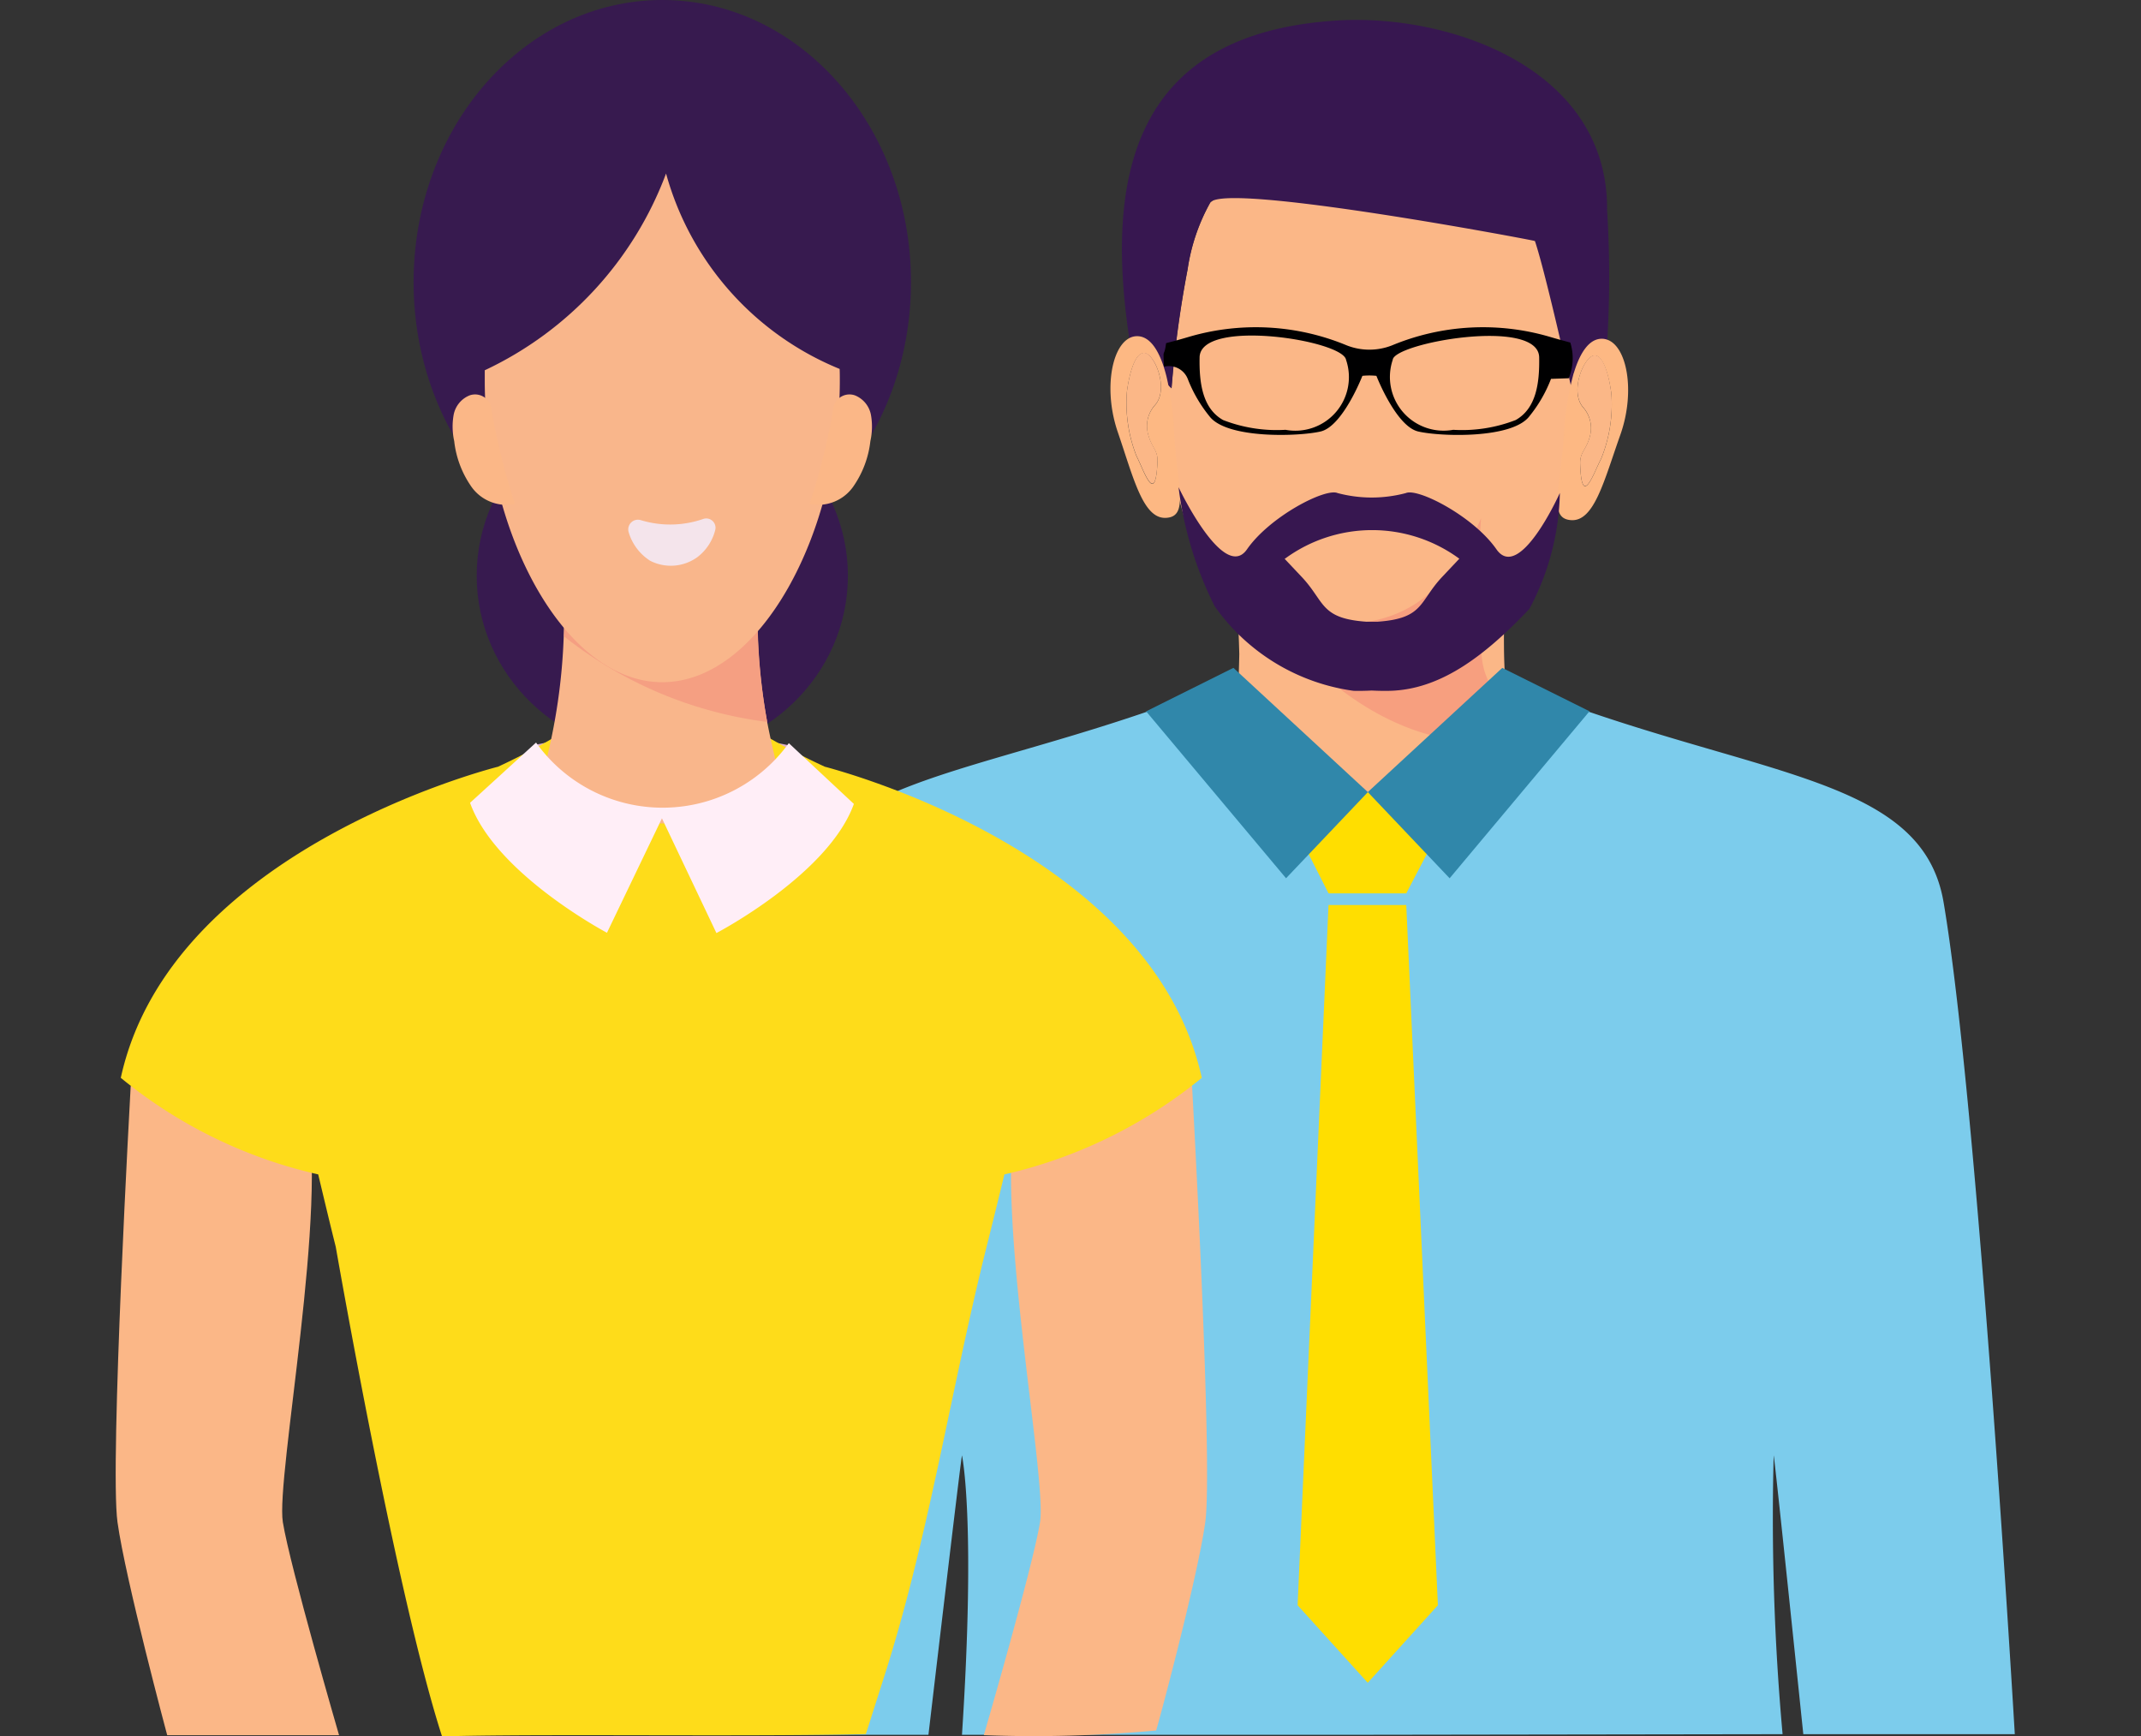 <svg xmlns="http://www.w3.org/2000/svg" width="74" height="60" viewBox="0 0 74 60"><rect x="0" y="0" width="74" height="60" fill="#333333" stroke="none"/><g transform="translate(-2060 -653)"><g transform="translate(1782.642 98)"><g transform="translate(302.023 555.689)"><path d="M1181.786,542.559Z" transform="translate(-1153.406 -520.87)" fill="#efedea" fill-rule="evenodd"/><path d="M1200.784,562.121l.075.015-.075-.015Z" transform="translate(-1166.282 -534.337)" fill="#0f1212" fill-rule="evenodd"/><path d="M1127.607,560.221l.082-.028-.082.028Z" transform="translate(-1116.685 -533.01)" fill="#0f1212" fill-rule="evenodd"/><path d="M1152.056,540.9c-.912-.491-2.815-1.184-3.013-2.837a19.384,19.384,0,0,1-.121-2.061c-.006-.9.016-1.822.087-2.787-1.031,2.245-2.736,3.679-5.211,3.618-1.734-.042-3.261-1.726-4.253-3.96.131,1.177.2,2.3.229,3.417,0,.051-.009.411-.021.794-.048,1.65-1.607,2.835-2.991,3.395,3.545,7.215,11.468,7.372,15.294.421Z" transform="translate(-1121.605 -514.377)" fill="#fbb787" fill-rule="evenodd"/><path d="M1148.57,506.38a6.408,6.408,0,0,0,6.088-3.618,11.174,11.174,0,0,0,.97-2.586c-.012-.493.152-1.276.221-2.332a9.982,9.982,0,0,1,.334-2.114v-.012c-.023.03-.045.06-.07.091a38.9,38.9,0,0,0-1.108-6.441c-.655-.543-1.463-1.654-8.355-1.449-.8-.231-3,1.435-3.023,1.477a6.715,6.715,0,0,0-.78,2.3,37.4,37.4,0,0,0-.556,4.116,3.052,3.052,0,0,1-.253-.264c.009.089.017.177.026.267a10.514,10.514,0,0,1,.268,1.952c.032.573.092,1.065.137,1.475a12.687,12.687,0,0,0,1.133,3.178c1.158,2.234,2.942,3.918,4.968,3.961Z" transform="translate(-1126.466 -483.081)" fill="#fbb787" fill-rule="evenodd"/><path d="M1138.9,485.342l.075.081a3.1,3.1,0,0,0,.253.264,37.4,37.4,0,0,1,.556-4.116,6.715,6.715,0,0,1,.78-2.3c.459-.726,11.189,1.3,11.222,1.326.292.869.865,3.352,1.264,5.087.025-.031.048-.061.07-.091l0-.005c.227-.753.56-1.223,1.011-1.193a.565.565,0,0,1,.13.026,36.423,36.423,0,0,0,.019-4.888c.045-4.885-5.414-6.8-9.333-6.557-6.884.43-8.162,5.137-7.11,11.427.627,0,.9.453,1.058.938Z" transform="translate(-1123.399 -472.956)" fill="#371750" fill-rule="evenodd"/><path d="M1183.368,494.457a.118.118,0,0,1-.017.023.031.031,0,0,0,.017-.023Z" transform="translate(-1154.467 -487.529)" fill="#70432c" fill-rule="evenodd"/><path d="M1181.558,496.56l.077.035c0-.01-.032-.022-.077-.035Z" transform="translate(-1153.251 -488.954)" fill="#70432c" fill-rule="evenodd"/><path d="M1143.734,504.377a.131.131,0,0,1-.028,0,.032.032,0,0,0,.028,0Z" transform="translate(-1127.597 -494.249)" fill="#70432c" fill-rule="evenodd"/><path d="M1138.213,509.557q-.047-.184-.1-.348c-.218-.657-.529-1.061-.947-1.038a.585.585,0,0,0-.292.1c-.588.388-.813,1.841-.343,3.213.542,1.58.872,3.009,1.668,2.965.554-.03.523-.534.419-1.467-.046-.41-.106-.9-.138-1.474a10.546,10.546,0,0,0-.267-1.952Zm-.642,1.973c.118.5.349.567.332.975-.067,1.592-.476.291-.726-.189a4.993,4.993,0,0,1-.329-2.24c.061-.452.243-1.341.6-1.322s.86,1.23.376,1.794a1.08,1.08,0,0,0-.254.982Z" transform="translate(-1122.562 -497.24)" fill="#fdb883" fill-rule="evenodd"/><path d="M1138.609,509.979c-.359-.018-.54.87-.6,1.322a5,5,0,0,0,.329,2.24c.25.48.66,1.782.726.189.017-.409-.214-.479-.332-.975a1.08,1.08,0,0,1,.254-.982c.483-.564-.032-1.776-.376-1.794Z" transform="translate(-1123.722 -498.474)" fill="#fbb787" fill-rule="evenodd"/><path d="M1184.77,509.646c0,.005,0,.012,0,.017a9.99,9.99,0,0,0-.333,2.114c-.069,1.055-.233,1.839-.221,2.332.009.382.124.59.472.613.8.052,1.14-1.374,1.7-2.948.527-1.486.234-3.076-.47-3.294a.571.571,0,0,0-.13-.026c-.451-.03-.784.44-1.011,1.193Zm.957,2.951c-.255.478-.678,1.775-.728.182-.013-.409.219-.477.342-.972a1.079,1.079,0,0,0-.244-.985c-.478-.568.051-1.776.395-1.79s.531.875.587,1.328a4.987,4.987,0,0,1-.352,2.237Z" transform="translate(-1155.049 -497.434)" fill="#fdb883" fill-rule="evenodd"/><path d="M1186.956,510.254c-.344.014-.872,1.221-.395,1.79a1.079,1.079,0,0,1,.244.985c-.123.495-.355.563-.342.972.051,1.593.473.3.728-.182a4.986,4.986,0,0,0,.352-2.237c-.056-.453-.228-1.343-.587-1.328Z" transform="translate(-1156.513 -498.663)" fill="#fbb787" fill-rule="evenodd"/><path d="M1155.919,539.219c-4.061.684-8.279-3.192-9.015-6.24l0,.005v0h0v0h0v0h0v0h0v0h0v0h0v0h0v0h0l.023.056v0h0v0h0l0,.006v0h0v.012h0v0h0v0h0v0h0v0h0v0h0v0h0v0l.019.045v0l0,0h0l0,.008v0h0v0h0v0l0,.01h0v0h0v0h0v0h0v0h0v0h0v0h0v0l.017.039v0h0v0h0l0,.006h0v0h0v0h0v0h0v.008h0v0h0v0h0v0h0v0h0l.022.051v0h0v0l0,0v0h0v0l0,0h0l.008.018h0l0,0v0h0v0h0v0h0v0h0v0h0l.018.039v0h0l.005.011h0v0h0v0h0v0h0v0h0v0h0v0h0v0h0v0h0l.024.052h0v0h0l0,.008v0h0v0h0v0h0v0h0v0h0v0h0v0h0v0h0v0h0v0h0v0h0v0h0l.021.045h0v0h0l0,.006h0v0h0v0h0l.007.014h0v0h0v0h0v0h0v0l.021.042h0v0l.007.013h0v0h0v0h0v0h.007l.019.037h0l.007.014h0v0h.018l.018.035h0l.008.015h.02l.019.035h0l.005.01h0v0h.005v0h0v0h0v0h0v0h.009l.02.037h0l0,.008h.005v0h0v0h0v0h0v0h.005l.025.046h0v0l.005.009h0v0h0v0h0l0,0h0l0,.009h0v0h.007l.018.032h0l.006.011h.005l.009.016h0v0h.006l.019.032h0l.008.014h.01l0,0h.01v0h0l.017.029h0l.01.017h.019l.024.04h0l.005.008h0l0,0h0l.01.016h.01l.019.03h0l.008.013h.011v0h.012v0h0l.017.025h0l.01.015.019.028h.006l.018.027h0l.008.012h.007l.009.014h.01l.017.025h0l.013.018h.005v0h0v0h.01l.02.028h0l.012.018h.011v0h.012l.018.025h0l.013.018h.024l.017.023h0l.015.02h.025l.016.021h0l.011.014h.006l0,0h0l0,0h0l0,0h0l0,0h0l0,0h.006v0h0l.017.022h0l.011.014h0l.02.026h.009l.012.015h0l.016.021h.022l.02.025h0l.014.017h.006l.006.007h0l.006.008h.009l.012.014h0l.015.017h.025l.019.022h0l.013.016h0v0h0l.017.02h0l0,0h0l.012.014h0l.017.019h.011l0,0h0l0,0h0l0,0h.008l.012.013h0l.021.022h.005l0,0h0v0h0l0,0h0l0,0h.009l.011.011h0l.014.015h.014l0,0h.006v0h.008l.013.013h.005l.01.01h.019v0h.015l.012.012h0l.018.017h.008l.008.007h0l.006.005h.01l.011.01h0l.01.009h.013l0,0h0l.005.005h0l0,0h.011l.014.013.018.016h.005l.024.021h.006l.007.006h.005l.009.007h.021l0,0h0l0,0h0l0,0h.009l.01.008h0l.008.006h.014l.026.022h0l.006.005h0l.015.012h.017l.019.015h.005l.007.005h0l.02.015h.021l.006,0h.008l.007.005h0l.017.012h.026l0,0h.012l0,0h0l.017.012h.037l.01.007h0l.014.009h.012l0,0h0l.021.014h.006l.008.005h0l.013.009h.011l.028.017h.006l0,0h0l.016.01h.02l.014.008h.009l.007,0h0l.019.011h.019l.014.008h.008l0,0h0l.02.01h.04l0,0h0l.024.012h.02l.015.007h.009l.029.013h.042l.026.011h.018l.016.007h.008l.031.013h.023l.007,0h.01l.022.008h.022l.019.007h.008l.017.005h.02l.026.009h.008l.029.009h.021l.015,0h0l.036.01h.014l.016,0h.006l.042.01h.015l.01,0h0l.034.007h.017l.016,0h.005l.071.012h0l.047.007h.024l.072.008h0l.073.005h0l.073,0c2.25.061,3.8-1.373,4.737-3.618-.065.965-.084,1.887-.079,2.787,0,.2.008,1.119.11,2.061a2.4,2.4,0,0,0,.4,1.084Z" transform="translate(-1128.479 -514.349)" fill="#f79f7f" fill-rule="evenodd"/><path d="M1142.058,507.7c.3-.078.429-.111.783-.216a8.2,8.2,0,0,1,5.463.293,2.136,2.136,0,0,0,1.563,0,8.2,8.2,0,0,1,5.463-.293c.246.073.48.136.7.195a1.815,1.815,0,0,1-.055,1.234l-.612.021a4.729,4.729,0,0,1-.746,1.291c-.594.787-3.076.707-3.844.528s-1.445-1.923-1.445-1.923a2.334,2.334,0,0,0-.484,0s-.678,1.745-1.445,1.923-3.25.258-3.843-.528a4.767,4.767,0,0,1-.747-1.286.7.7,0,0,0-.823-.425c-.037-.74-.005-.241.073-.813Zm7.834.577c.047-.588,5.037-1.478,5.062-.086.016.9-.106,1.767-.811,2.166a5.121,5.121,0,0,1-2.16.338,1.856,1.856,0,0,1-2.091-2.418Zm-1.613,0c-.109-.683-5.037-1.445-5.062-.086-.017.9.106,1.767.811,2.166a5.12,5.12,0,0,0,2.16.338,1.852,1.852,0,0,0,2.091-2.418Z" transform="translate(-1126.42 -496.529)" fill="#000001" fill-rule="evenodd"/><path d="M1143.6,525.025c.032.073,1.572,3.282,2.363,2.144s2.711-2.128,3.131-1.945a4.589,4.589,0,0,0,2.361,0c.42-.182,2.34.808,3.131,1.945s2.159-1.877,2.191-1.95a8.866,8.866,0,0,1-1.052,4.006c-1.594,1.688-3.109,2.789-4.825,2.834-.213.005-.422,0-.626-.01q-.307.016-.627.01a7.044,7.044,0,0,1-4.8-2.922,12.581,12.581,0,0,1-1.249-4.112Zm3.661,2.468.6.636c.8.852.625,1.427,2.221,1.541l.2,0,.2,0c1.6-.113,1.422-.689,2.22-1.541l.6-.636a5.088,5.088,0,0,0-6.027,0Z" transform="translate(-1127.528 -508.872)" fill="#371750" fill-rule="evenodd"/><g transform="translate(0 22.393)"><path d="M247.193,635.684s-1.277-21.82-2.463-28.76c-.734-4.294-6.258-4.3-13.737-7.105l-.342,1.283c-.591,1.694-2.107,4.464-5.706,4.464-4.061,0-5.61-3.527-6.09-5.055l-.185-.692c-7.479,2.81-13,2.811-13.737,7.105-1.186,6.94-2.713,28.781-2.713,28.781h7.425s1.129-9.615,1.159-9.654c0,0,.485,2.229,0,9.654h14.072l14.291-.021a83.175,83.175,0,0,1-.308-9.634c.03.039,1.024,9.634,1.024,9.634Z" transform="translate(-202.22 -598.83)" fill="#7cccec"/><g transform="translate(14.948)"><path d="M258.424,618.634l1.093,24.2-2.424,2.68-2.424-2.68,1.068-24.2Z" transform="translate(-249.432 -610.436)" fill="#ffde00"/><path d="M259.646,610.254l-.883,1.691h-2.686l-.857-1.691,2.213-1.809Z" transform="translate(-249.771 -604.151)" fill="#ffde00"/><path d="M244.017,597.237,241,598.74l4.836,5.769,2.828-2.977-3.51-3.244Z" transform="translate(-240.999 -597.237)" fill="#3087aa"/><path d="M265.648,597.241,261,601.534l2.828,2.979,4.834-5.772Z" transform="translate(-253.337 -597.24)" fill="#3087aa"/></g></g></g><g transform="translate(281.357 555)"><path d="M4217.561,3787.564s.732,13.083.456,15.068-1.682,7.2-1.7,7.2a46.125,46.125,0,0,1-5.954.162s1.693-5.819,1.943-7.362-1.619-11.082-.789-14.37S4217.561,3787.564,4217.561,3787.564Z" transform="translate(-4180.358 -3750.023)" fill="#fbb787"/><path d="M4210.876,3787.564s-.732,13.083-.456,15.068,1.718,7.362,1.718,7.362h5.94s-1.693-5.819-1.943-7.362,1.619-11.082.789-14.37S4210.876,3787.564,4210.876,3787.564Z" transform="translate(-4210.358 -3750.023)" fill="#fbb787"/><ellipse cx="8.596" cy="9.752" rx="8.596" ry="9.752" transform="translate(10.296)" fill="#371a4f"/><ellipse cx="6.415" cy="6.206" rx="6.415" ry="6.206" transform="translate(12.477 13.692)" fill="#371a4f"/><path d="M309.546,263.424a20.858,20.858,0,0,0-8.746-.02v2.41h8.746Z" transform="translate(-286.281 -237.664)" fill="#e0b1ca"/><path d="M194.164,263.924a16.641,16.641,0,0,1-6.823,3.337c-.2.837-.618,2.51-.618,2.51-1.265,5.06-2,10.09-3.586,15l-.584,1.833c-4.1.092-10.444-.007-14.088.066H167.9c-1.584-4.911-3.668-16.9-3.668-16.9-.209-.837-.408-1.673-.608-2.51a16.5,16.5,0,0,1-6.823-3.337c1.713-7.839,12.69-10.658,13.019-10.748h.01a23.868,23.868,0,0,0,5.658-3.676,23.265,23.265,0,0,0,5.658,3.676h.01C181.463,253.265,192.44,256.084,194.164,263.924Z" transform="translate(-156.625 -226.671)" fill="#fedc1a"/><path d="M311.118,212.374c.04.13.07.259.11.4a6.051,6.051,0,0,1-8.228-.06l.09-.329a20.565,20.565,0,0,0,.657-4.532,21.177,21.177,0,0,0-.04-2.251,9.685,9.685,0,0,0,6.764.4,20.54,20.54,0,0,0,.3,4.811C310.869,211.328,310.989,211.856,311.118,212.374Z" transform="translate(-288.261 -185.898)" fill="#f9b68b"/><path d="M317.262,210.71a14.157,14.157,0,0,1-7.023-2.958,21.185,21.185,0,0,0-.04-2.251,9.684,9.684,0,0,0,6.764.4A20.469,20.469,0,0,0,317.262,210.71Z" transform="translate(-294.744 -185.759)" fill="#f59f82"/><path d="M289.017,267.42a5.377,5.377,0,0,1-8.736-.02L278,269.482c.867,2.45,4.732,4.492,4.732,4.492l1.9-3.955,1.883,3.965s3.875-2.022,4.751-4.463Z" transform="translate(-265.752 -241.736)" fill="#ffeef7"/><path d="M295.372,67.362c0,5.249-2.749,10.419-6.136,10.419s-6.136-5.17-6.136-10.419V67a12.245,12.245,0,0,0,6.266-6.8,10.232,10.232,0,0,0,6,6.754C295.372,67.093,295.372,67.232,295.372,67.362Z" transform="translate(-270.344 -54.203)" fill="#f9b68b"/><path d="M333.307,186.184a3.485,3.485,0,0,0,2.162-.04.321.321,0,0,1,.418.369,1.694,1.694,0,0,1-.628.956,1.565,1.565,0,0,1-1.624.12,1.76,1.76,0,0,1-.747-1A.335.335,0,0,1,333.307,186.184Z" transform="translate(-315.162 -168.208)" fill="#f4e4eb"/><path d="M396.637,142.21a.569.569,0,0,1,.727-.369.906.906,0,0,1,.558.677,2.318,2.318,0,0,1-.02.906,3.412,3.412,0,0,1-.6,1.584,1.481,1.481,0,0,1-1.5.588A23.014,23.014,0,0,0,396.637,142.21Z" transform="translate(-371.818 -128.178)" fill="#fbb787"/><path d="M273.246,142.21a.569.569,0,0,0-.727-.369.906.906,0,0,0-.558.677,2.318,2.318,0,0,0,.02.906,3.411,3.411,0,0,0,.6,1.584,1.481,1.481,0,0,0,1.5.588A23.041,23.041,0,0,1,273.246,142.21Z" transform="translate(-260.281 -128.178)" fill="#fbb787"/></g></g><rect width="74" height="60" transform="translate(2060 653)" fill="none"/></g></svg>